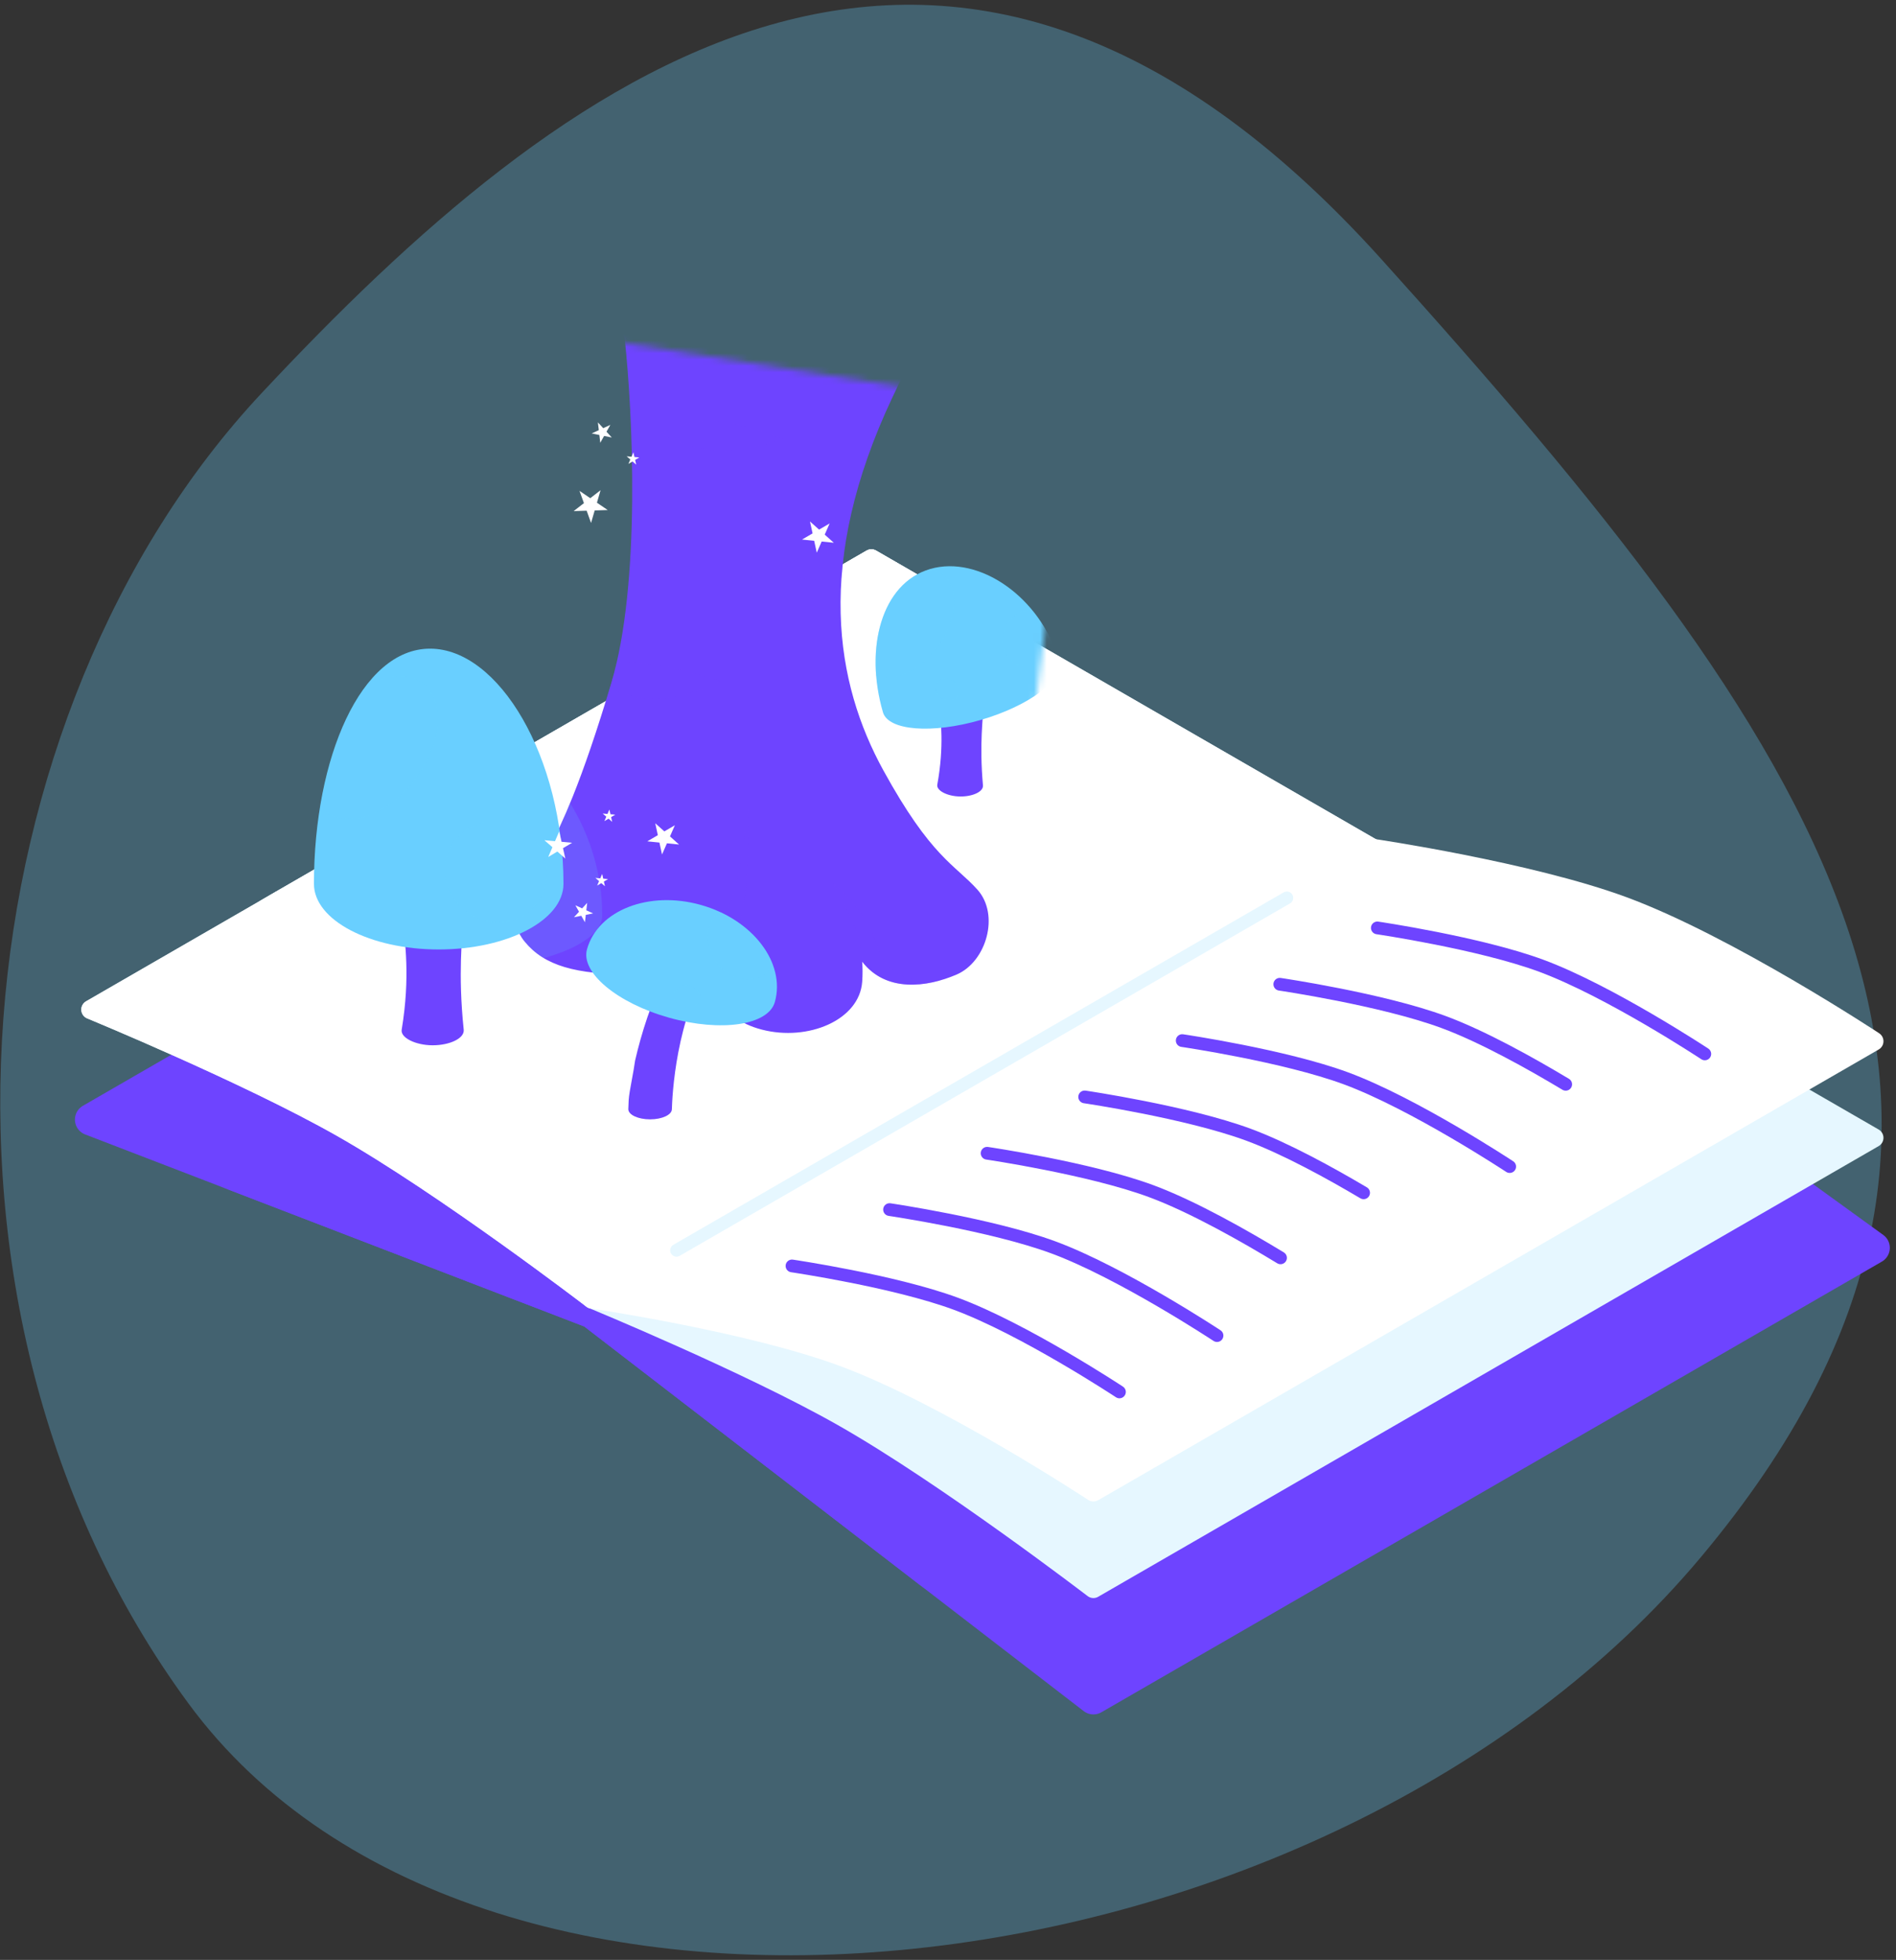 <svg width="298" height="308" viewBox="0 0 298 308" fill="none" xmlns="http://www.w3.org/2000/svg">
<rect x="0" y="0" width="298" height="308" fill="#333333" stroke="none"/>
<g style="mix-blend-mode:multiply">
<path d="M217.092 40.706C285.671 116.797 326.251 174.32 267.363 244.67C208.475 315.019 75.984 330.804 29.596 267.665C-16.437 205.009 -5.705 111.825 41.104 61.796C87.913 11.767 148.514 -35.384 217.092 40.706Z" fill="#69CFFF" fill-opacity="0.3"/>
</g>
<path d="M171.855 266.92L294.529 196.095L213.629 137.539L136.951 105.117L14.277 175.942L93.066 206.254L171.855 266.92Z" fill="#6E44FF" stroke="#6E44FF" stroke-width="5" stroke-linecap="round" stroke-linejoin="round"/>
<path d="M171.855 249.633L294.529 178.807L215.74 133.319L136.951 87.83L14.277 158.655C14.277 158.655 38.886 168.788 53.672 177.179C69.886 186.381 93.066 204.144 93.066 204.144C93.066 204.144 117.675 214.277 132.461 222.668C148.675 231.869 171.855 249.633 171.855 249.633Z" fill="#E6F7FF" stroke="#E6F7FF" stroke-width="3" stroke-linecap="round" stroke-linejoin="round"/>
<path d="M136.951 87.83L14.277 158.655C14.277 158.655 38.886 168.788 53.672 177.179C69.886 186.381 93.066 204.144 93.066 204.144L215.74 133.319L136.951 87.83Z" fill="white" stroke="white" stroke-width="3" stroke-linecap="round" stroke-linejoin="round"/>
<path d="M132.461 213.229C148.855 219.281 171.855 234.456 171.855 234.456L233.192 199.043L263.86 181.337L279.194 172.484L294.529 163.63C294.529 163.63 271.529 148.455 255.134 142.404C240.323 136.936 215.74 133.319 215.74 133.319L93.066 204.144C93.066 204.144 117.649 207.762 132.461 213.229Z" fill="white" stroke="white" stroke-width="3" stroke-linecap="round" stroke-linejoin="round"/>
<path d="M267.95 165.622C267.95 165.622 252.925 155.709 242.215 151.756C232.54 148.184 216.48 145.821 216.48 145.821" stroke="#6E44FF" stroke-width="2" stroke-linecap="round" stroke-linejoin="round"/>
<path d="M201.148 154.674C201.148 154.674 217.208 157.037 226.883 160.609C233.09 162.9 240.746 167.193 246.087 170.398" stroke="#6E44FF" stroke-width="2" stroke-linecap="round" stroke-linejoin="round"/>
<path d="M237.282 183.328C237.282 183.328 222.257 173.415 211.547 169.462C201.872 165.89 185.812 163.527 185.812 163.527" stroke="#6E44FF" stroke-width="2" stroke-linecap="round" stroke-linejoin="round"/>
<path d="M170.48 172.38C170.48 172.38 186.54 174.744 196.215 178.315C202.009 180.454 209.065 184.336 214.322 187.45" stroke="#6E44FF" stroke-width="2" stroke-linecap="round" stroke-linejoin="round"/>
<path d="M155.145 181.233C155.145 181.233 171.204 183.597 180.879 187.168C187.56 189.634 195.919 194.419 201.264 197.67" stroke="#6E44FF" stroke-width="2" stroke-linecap="round" stroke-linejoin="round"/>
<path d="M191.282 209.888C191.282 209.888 176.257 199.975 165.547 196.021C155.872 192.45 139.812 190.086 139.812 190.086" stroke="#6E44FF" stroke-width="2" stroke-linecap="round" stroke-linejoin="round"/>
<path d="M175.946 218.741C175.946 218.741 160.921 208.828 150.212 204.875C140.536 201.303 124.477 198.94 124.477 198.94" stroke="#6E44FF" stroke-width="2" stroke-linecap="round" stroke-linejoin="round"/>
<path d="M106.332 196.486L202.259 141.103" stroke="#E6F7FF" stroke-width="2" stroke-linecap="round" stroke-linejoin="round"/>
<path d="M135.808 128.764L129.455 127.256M135.808 128.764L138.226 133.554M135.808 128.764L130.962 131.561M145.479 147.927L143.061 143.136M145.479 147.927L140.633 150.724M145.479 147.927L138.671 146.176M126.097 159.117L118.833 157.124M126.097 159.117L130.942 156.319M126.097 159.117L124.134 154.569M97.044 151.144L104.307 153.137M97.044 151.144L95.536 146.839M97.044 151.144L101.889 148.346M91.014 133.924L92.521 138.229M91.014 133.924L95.859 131.126M91.014 133.924L97.822 135.674M110.396 122.733L105.551 125.531M110.396 122.733L116.749 124.241M110.396 122.733L112.359 127.281" stroke="#6E44FF" stroke-width="2" stroke-linecap="round" stroke-linejoin="round"/>
<mask id="mask0_342_2048" style="mask-type:alpha" maskUnits="userSpaceOnUse" x="28" y="47" width="140" height="220">
<path fill-rule="evenodd" clip-rule="evenodd" d="M58.38 47.633C57.011 47.417 55.612 47.765 54.503 48.597C53.395 49.429 52.67 50.675 52.495 52.051L28.066 244.33C27.717 247.079 29.615 249.607 32.352 250.04L137.602 266.655C138.972 266.872 140.371 266.524 141.479 265.692C142.588 264.859 143.313 263.613 143.487 262.238L167.917 69.959C168.266 67.21 166.368 64.681 163.631 64.249L58.38 47.633ZM33.151 244.976L57.581 52.697L57.581 52.697L33.152 244.976L33.151 244.976Z" fill="#69CFFF"/>
</mask>
<g mask="url(#mask0_342_2048)">
<path d="M171.855 266.92L294.529 196.095L213.629 137.539L136.951 105.117L14.277 175.942L93.066 206.254L171.855 266.92Z" fill="#6E44FF" stroke="#6E44FF" stroke-width="5" stroke-linecap="round" stroke-linejoin="round"/>
<path d="M171.855 249.633L294.529 178.807L215.74 133.319L136.951 87.83L14.277 158.655C14.277 158.655 38.886 168.788 53.672 177.179C69.886 186.381 93.066 204.144 93.066 204.144C93.066 204.144 117.675 214.277 132.461 222.668C148.675 231.869 171.855 249.633 171.855 249.633Z" fill="#E6F7FF" stroke="#E6F7FF" stroke-width="3" stroke-linecap="round" stroke-linejoin="round"/>
<path d="M136.951 87.83L14.277 158.655C14.277 158.655 38.886 168.788 53.672 177.179C69.886 186.381 93.066 204.144 93.066 204.144L215.74 133.319L136.951 87.83Z" fill="white" stroke="white" stroke-width="3" stroke-linecap="round" stroke-linejoin="round"/>
<path d="M132.461 213.229C148.855 219.281 171.855 234.456 171.855 234.456L233.192 199.043L263.86 181.337L279.194 172.484L294.529 163.63C294.529 163.63 271.529 148.455 255.134 142.404C240.323 136.936 215.74 133.319 215.74 133.319L93.066 204.144C93.066 204.144 117.649 207.762 132.461 213.229Z" fill="white" stroke="white" stroke-width="3" stroke-linecap="round" stroke-linejoin="round"/>
<path d="M155.29 180.244C154.744 180.163 154.236 180.541 154.155 181.088C154.075 181.634 154.453 182.142 154.999 182.222L155.29 180.244ZM180.879 187.168L181.226 186.23L180.879 187.168ZM200.744 198.525C201.216 198.812 201.831 198.662 202.118 198.19C202.405 197.718 202.255 197.103 201.784 196.816L200.744 198.525ZM181.226 186.23C176.31 184.416 169.812 182.92 164.578 181.88C161.954 181.359 159.634 180.951 157.97 180.672C157.138 180.533 156.469 180.426 156.008 180.354C155.777 180.318 155.599 180.29 155.477 180.272C155.416 180.263 155.37 180.256 155.339 180.251C155.323 180.249 155.311 180.247 155.303 180.246C155.299 180.245 155.296 180.245 155.294 180.244C155.293 180.244 155.292 180.244 155.291 180.244C155.291 180.244 155.291 180.244 155.29 180.244C155.29 180.244 155.29 180.244 155.145 181.233C154.999 182.222 154.999 182.222 154.999 182.223C154.999 182.223 154.999 182.223 154.999 182.223C155 182.223 155 182.223 155.001 182.223C155.003 182.223 155.006 182.224 155.01 182.224C155.017 182.225 155.028 182.227 155.043 182.229C155.073 182.234 155.118 182.24 155.177 182.249C155.296 182.267 155.472 182.294 155.699 182.33C156.154 182.401 156.815 182.506 157.64 182.645C159.289 182.921 161.589 183.326 164.189 183.842C169.404 184.878 175.773 186.349 180.533 188.106L181.226 186.23ZM201.784 196.816C196.437 193.563 188.005 188.733 181.226 186.23L180.533 188.106C187.114 190.536 195.401 195.274 200.744 198.525L201.784 196.816Z" fill="#6E44FF"/>
<path d="M190.732 210.723C191.193 211.027 191.813 210.9 192.117 210.439C192.421 209.978 192.294 209.357 191.833 209.053L190.732 210.723ZM139.958 189.097C139.412 189.017 138.904 189.394 138.823 189.941C138.743 190.487 139.121 190.995 139.667 191.076L139.958 189.097ZM165.547 196.021L165.894 195.083L165.894 195.083L165.547 196.021ZM191.282 209.888C191.833 209.053 191.833 209.053 191.833 209.053C191.833 209.053 191.832 209.053 191.832 209.053C191.832 209.052 191.831 209.052 191.83 209.051C191.828 209.05 191.825 209.048 191.821 209.046C191.814 209.041 191.802 209.033 191.788 209.024C191.758 209.004 191.715 208.976 191.658 208.938C191.544 208.864 191.376 208.755 191.158 208.614C190.724 208.334 190.091 207.929 189.3 207.431C187.717 206.435 185.494 205.067 182.935 203.573C177.831 200.596 171.335 197.092 165.894 195.083L165.201 196.96C170.47 198.904 176.841 202.334 181.927 205.301C184.463 206.78 186.666 208.137 188.235 209.124C189.019 209.617 189.645 210.018 190.073 210.294C190.288 210.433 190.453 210.54 190.564 210.613C190.62 210.649 190.662 210.677 190.69 210.695C190.704 210.705 190.715 210.712 190.722 210.716C190.725 210.718 190.728 210.72 190.729 210.721C190.73 210.722 190.731 210.722 190.731 210.722C190.731 210.723 190.732 210.723 190.732 210.723C190.732 210.723 190.732 210.723 191.282 209.888ZM165.894 195.083C160.978 193.269 154.48 191.773 149.246 190.734C146.622 190.213 144.302 189.804 142.638 189.525C141.806 189.386 141.137 189.279 140.676 189.207C140.445 189.171 140.266 189.144 140.145 189.125C140.084 189.116 140.038 189.109 140.007 189.104C139.991 189.102 139.979 189.1 139.971 189.099C139.967 189.098 139.964 189.098 139.962 189.098C139.96 189.097 139.96 189.097 139.959 189.097C139.959 189.097 139.959 189.097 139.958 189.097C139.958 189.097 139.958 189.097 139.812 190.086C139.667 191.076 139.667 191.076 139.667 191.076C139.667 191.076 139.667 191.076 139.667 191.076C139.668 191.076 139.668 191.076 139.669 191.076C139.671 191.076 139.674 191.077 139.678 191.077C139.685 191.078 139.696 191.08 139.711 191.082C139.741 191.087 139.786 191.094 139.845 191.103C139.964 191.121 140.14 191.147 140.367 191.183C140.822 191.254 141.483 191.36 142.308 191.498C143.957 191.774 146.257 192.179 148.857 192.695C154.072 193.731 160.441 195.202 165.201 196.96L165.894 195.083Z" fill="#6E44FF"/>
<path d="M175.396 219.576C175.857 219.88 176.477 219.753 176.781 219.292C177.085 218.831 176.958 218.211 176.497 217.907L175.396 219.576ZM124.622 197.95C124.076 197.87 123.568 198.248 123.487 198.794C123.407 199.34 123.785 199.849 124.331 199.929L124.622 197.95ZM150.212 204.875L150.558 203.937L150.558 203.937L150.212 204.875ZM175.946 218.741C176.497 217.907 176.497 217.907 176.497 217.906C176.497 217.906 176.497 217.906 176.496 217.906C176.496 217.906 176.495 217.905 176.494 217.904C176.492 217.903 176.489 217.901 176.485 217.899C176.478 217.894 176.467 217.886 176.452 217.877C176.422 217.857 176.379 217.829 176.322 217.792C176.208 217.717 176.04 217.608 175.822 217.468C175.388 217.187 174.755 216.782 173.964 216.284C172.381 215.288 170.158 213.92 167.599 212.427C162.495 209.449 155.999 205.945 150.558 203.937L149.865 205.813C155.134 207.758 161.505 211.187 166.591 214.154C169.127 215.634 171.33 216.99 172.899 217.977C173.683 218.47 174.309 218.871 174.737 219.148C174.952 219.286 175.117 219.394 175.228 219.466C175.284 219.503 175.326 219.53 175.354 219.549C175.368 219.558 175.379 219.565 175.386 219.569C175.389 219.572 175.392 219.573 175.393 219.574C175.394 219.575 175.395 219.575 175.395 219.576C175.395 219.576 175.396 219.576 175.396 219.576C175.396 219.576 175.396 219.576 175.946 218.741ZM150.558 203.937C145.642 202.122 139.144 200.626 133.91 199.587C131.286 199.066 128.966 198.657 127.302 198.379C126.47 198.239 125.801 198.132 125.34 198.06C125.109 198.024 124.931 197.997 124.809 197.978C124.748 197.969 124.702 197.962 124.671 197.958C124.655 197.955 124.643 197.953 124.635 197.952C124.631 197.952 124.628 197.951 124.626 197.951C124.625 197.951 124.624 197.951 124.623 197.95C124.623 197.95 124.623 197.95 124.622 197.95C124.622 197.95 124.622 197.95 124.477 198.94C124.331 199.929 124.331 199.929 124.331 199.929C124.331 199.929 124.331 199.929 124.331 199.929C124.332 199.929 124.332 199.929 124.333 199.929C124.335 199.93 124.338 199.93 124.342 199.931C124.349 199.932 124.36 199.933 124.375 199.936C124.405 199.94 124.45 199.947 124.509 199.956C124.628 199.974 124.804 200.001 125.031 200.036C125.486 200.107 126.147 200.213 126.972 200.351C128.621 200.627 130.921 201.032 133.521 201.549C138.736 202.584 145.105 204.056 149.865 205.813L150.558 203.937Z" fill="#6E44FF"/>
<path d="M106.332 196.486L202.259 141.103" stroke="#E6F7FF" stroke-width="2" stroke-linecap="round" stroke-linejoin="round"/>
<path d="M135.808 128.764L129.455 127.256M135.808 128.764L138.226 133.554M135.808 128.764L130.962 131.561M145.479 147.927L143.061 143.136M145.479 147.927L140.633 150.724M145.479 147.927L138.671 146.176M126.097 159.117L118.833 157.124M126.097 159.117L130.942 156.319M126.097 159.117L124.134 154.569M97.044 151.144L104.307 153.137M97.044 151.144L95.536 146.839M97.044 151.144L101.889 148.346M91.014 133.924L92.521 138.229M91.014 133.924L95.859 131.126M91.014 133.924L97.822 135.674M110.396 122.733L105.551 125.531M110.396 122.733L116.749 124.241M110.396 122.733L112.359 127.281" stroke="#6E44FF" stroke-width="2" stroke-linecap="round" stroke-linejoin="round"/>
<path d="M154.495 123.423C154.584 124.416 152.861 125.199 150.878 125.168C148.896 125.138 147.149 124.237 147.317 123.313C149.562 110.941 144.801 107.487 151.15 107.585C157.05 107.676 153.309 110.061 154.495 123.423Z" fill="#6E44FF"/>
<path fill-rule="evenodd" clip-rule="evenodd" d="M138.775 111.931C135.842 101.835 138.561 91.635 146.208 89.413C153.854 87.192 163.531 93.786 166.466 103.88C166.467 103.881 166.467 103.883 166.467 103.884C167.308 106.775 161.789 110.92 154.142 113.142C146.495 115.364 139.615 114.822 138.775 111.931Z" fill="#69CFFF"/>
<g style="mix-blend-mode:multiply">
<path fill-rule="evenodd" clip-rule="evenodd" d="M162.111 95.782C163.588 97.544 164.839 99.593 165.746 101.859C165.603 102.165 165.426 102.463 165.215 102.747C163.687 104.803 160.948 105.355 159.098 103.979C157.247 102.604 156.985 99.822 158.513 97.766C159.428 96.535 160.778 95.843 162.111 95.782ZM137.697 106.189C137.067 98.281 140.002 91.312 146.123 89.482C146.873 89.576 147.564 89.837 148.158 90.278C150.89 92.308 150.546 97.397 147.39 101.644C144.58 105.425 140.489 107.264 137.697 106.189ZM150.432 109.492C149.885 110.227 148.755 110.313 147.907 109.683C147.06 109.053 146.816 107.946 147.362 107.211C147.909 106.475 149.039 106.39 149.887 107.019C150.734 107.649 150.979 108.756 150.432 109.492Z" fill="#69CFFF" fill-opacity="0.3"/>
</g>
<path d="M96.08 107.341C100.752 91.764 99.44 64.836 98.2 53.319L91.416 31.285L156.105 32.911C154.901 34.096 150.043 41.672 140.24 62.493C127.986 88.519 131.335 107.394 138.837 121.056C146.338 134.719 150.038 135.836 153.606 139.786C157.173 143.737 155.043 151.133 150.359 153.148C145.675 155.163 139.278 155.999 135.514 151.129C135.586 152.102 135.594 153.151 135.514 154.273C135.088 160.309 126.993 163.682 119.759 161.808C112.524 159.933 112.315 154.886 114.058 151.133C112.312 151.804 106.975 153.148 99.602 153.148C90.385 153.148 85.565 151.738 82.486 147.999C79.858 144.809 81.055 141.35 82.486 139.463C84.916 135.995 87.253 132.078 90.019 125.183C91.811 120.715 93.784 114.997 96.08 107.341Z" fill="#6E44FF"/>
<g style="mix-blend-mode:multiply">
<path fill-rule="evenodd" clip-rule="evenodd" d="M85.455 150.563C84.298 149.87 83.326 149.022 82.484 147.999C79.856 144.809 81.052 141.35 82.484 139.463C84.792 136.169 87.015 132.471 89.602 126.202C92.734 131.232 94.654 137.358 94.654 143.845C94.654 146.58 91.05 149.012 85.455 150.563Z" fill="#69CFFF" fill-opacity="0.15"/>
</g>
<g style="mix-blend-mode:multiply">
<path fill-rule="evenodd" clip-rule="evenodd" d="M114.05 151.138C114.051 151.136 114.052 151.134 114.053 151.133C112.513 151.725 108.18 152.84 102.121 153.095C106.367 152.183 110.281 150.154 112.481 146.786C115.771 141.748 116.594 134.746 117.131 130.179L117.131 130.179L117.131 130.179C117.275 128.957 117.398 127.909 117.543 127.12C118.22 141.859 115.336 149.056 114.054 151.133L114.05 151.138ZM147.9 154.033C143.62 155.283 138.65 155.191 135.511 151.131L135.51 151.129C135.196 146.868 133.563 143.448 130.861 138.719C133.338 140.71 136.355 143.903 138.004 148.977C139.162 152.54 142.209 154.68 147.9 154.033Z" fill="#6E44FF" fill-opacity="0.3"/>
</g>
<g style="mix-blend-mode:multiply">
<path fill-rule="evenodd" clip-rule="evenodd" d="M96.937 104.072C96.677 105.207 96.391 106.3 96.079 107.341C96.001 107.599 95.924 107.855 95.848 108.109C97.436 108.843 99.313 109.474 101.356 109.704C107.382 110.383 113.235 107.026 113.235 107.026C113.235 107.026 107.382 104.94 101.356 104.261C99.763 104.082 98.27 104.039 96.937 104.072ZM132.698 86.65C131.6 86.655 130.429 86.717 129.271 86.874C124.812 87.477 121.808 89.677 121.808 89.677C121.808 89.677 126.686 91.665 131.145 91.062C131.529 91.01 131.9 90.938 132.258 90.848C132.355 89.478 132.501 88.078 132.698 86.65ZM111.942 70.769C116.411 71.298 123.025 68.969 123.025 68.969C123.025 68.969 117.452 66.722 112.984 66.193C108.515 65.665 103.772 68.138 103.772 68.138C103.772 68.138 107.474 70.241 111.942 70.769Z" fill="#6E44FF" fill-opacity="0.3"/>
</g>
<path fill-rule="evenodd" clip-rule="evenodd" d="M99.82 166.667C100.83 162.293 102.298 157.69 104.84 152.244L109.878 154.868C107.735 159.457 106.647 164.496 106.105 168.467C105.837 170.437 105.707 172.106 105.645 173.274C105.623 173.685 105.61 174.032 105.602 174.307H105.599C105.599 174.307 105.599 174.307 105.599 174.307C105.599 175.191 104.067 175.906 102.176 175.906C100.286 175.906 98.754 175.191 98.754 174.307C98.754 174.307 98.754 174.307 98.754 174.307H98.754C98.754 174.306 98.754 174.305 98.754 174.305C98.754 174.293 98.754 174.282 98.755 174.271C98.764 173.919 98.781 173.461 98.81 172.911C98.849 172.168 99.069 170.98 99.307 169.694C99.493 168.689 99.689 167.626 99.82 166.667Z" fill="#6E44FF"/>
<path fill-rule="evenodd" clip-rule="evenodd" d="M92.259 149.182C93.982 143.041 101.989 139.918 110.143 142.206C118.297 144.493 123.51 151.326 121.787 157.467C120.763 161.116 113.323 162.221 105.169 159.933C97.015 157.645 91.235 152.832 92.259 149.182Z" fill="#69CFFF"/>
<g style="mix-blend-mode:multiply">
<path fill-rule="evenodd" clip-rule="evenodd" d="M112.714 151.345C114.759 153.945 118.137 154.7 120.259 153.031C120.776 152.625 121.171 152.112 121.443 151.531C120.181 148.225 117.228 145.212 113.237 143.35C113.106 143.43 112.979 143.519 112.856 143.615C110.733 145.284 110.67 148.745 112.714 151.345ZM99.804 150.253C101.44 150.062 102.639 148.824 102.483 147.489C102.327 146.154 100.874 145.226 99.238 145.418C97.602 145.609 96.403 146.846 96.559 148.182C96.715 149.517 98.168 150.445 99.804 150.253ZM110.084 156.877C109.973 157.824 108.944 158.482 107.784 158.347C106.624 158.211 105.774 157.334 105.884 156.387C105.995 155.441 107.024 154.783 108.184 154.918C109.344 155.054 110.194 155.931 110.084 156.877Z" fill="#69CFFF" fill-opacity="0.3"/>
</g>
<path d="M72.884 161.821C73.025 163.167 70.701 164.266 68.009 164.266C65.317 164.266 62.925 163.079 63.134 161.821C65.923 144.973 59.386 140.382 68.009 140.382C76.024 140.382 70.994 143.7 72.884 161.821Z" fill="#6E44FF"/>
<path fill-rule="evenodd" clip-rule="evenodd" d="M49.344 138.9C49.344 119.021 56.765 101.936 67.595 101.936C78.425 101.936 88.563 119.021 88.563 138.9C88.563 144.593 79.783 149.208 68.953 149.208C58.123 149.208 49.344 144.593 49.344 138.9Z" fill="#69CFFF"/>
<g style="mix-blend-mode:multiply">
<path fill-rule="evenodd" clip-rule="evenodd" d="M50.355 126.76C51.699 118.815 54.32 112.021 57.873 107.612C60.974 105.914 64.164 105.676 66.357 107.306C69.965 109.987 69.511 116.708 65.343 122.316C61.175 127.925 54.871 130.298 51.264 127.617C50.925 127.366 50.623 127.079 50.355 126.76ZM84.478 141.87C81.907 145.33 76.898 145.961 73.29 143.279C69.682 140.598 68.842 135.62 71.412 132.161C73.983 128.702 78.992 128.071 82.6 130.752C86.208 133.433 87.048 138.411 84.478 141.87Z" fill="#69CFFF" fill-opacity="0.3"/>
</g>
<path d="M92.288 141.89L92.154 143.052L93.218 143.539L92.071 143.77L91.936 144.933L91.362 143.913L90.215 144.144L91.007 143.283L90.433 142.264L91.496 142.751L92.288 141.89Z" fill="white"/>
<path d="M94.642 137.339L94.81 138.079L95.566 138.149L94.913 138.537L95.081 139.277L94.51 138.777L93.858 139.165L94.157 138.468L93.587 137.967L94.342 138.036L94.642 137.339Z" fill="white"/>
<path d="M95.779 127.216L95.946 127.956L96.702 128.025L96.05 128.414L96.218 129.154L95.647 128.654L94.994 129.042L95.294 128.344L94.723 127.844L95.479 127.913L95.779 127.216Z" fill="white"/>
<path d="M99.552 71.08L99.72 71.82L100.476 71.889L99.823 72.278L99.991 73.018L99.42 72.518L98.768 72.906L99.067 72.208L98.497 71.708L99.253 71.777L99.552 71.08Z" fill="white"/>
<path d="M94.393 77.036L93.823 79.002L95.516 80.152L93.47 80.217L92.899 82.183L92.205 80.257L90.159 80.322L91.776 79.066L91.082 77.14L92.776 78.291L94.393 77.036Z" fill="white"/>
<path d="M95.93 66.772L95.325 67.846L96.159 68.754L94.95 68.51L94.345 69.584L94.203 68.359L92.995 68.115L94.116 67.602L93.974 66.377L94.809 67.285L95.93 66.772Z" fill="white"/>
<path d="M106.075 129.686L105.302 131.441L106.733 132.719L104.825 132.526L104.052 134.282L103.645 132.408L101.737 132.215L103.394 131.249L102.987 129.375L104.418 130.652L106.075 129.686Z" fill="white"/>
<path d="M130.395 82.26L129.623 84.016L131.054 85.293L129.145 85.101L128.373 86.856L127.966 84.982L126.057 84.79L127.714 83.824L127.307 81.949L128.738 83.227L130.395 82.26Z" fill="white"/>
<path d="M87.891 130.657L88.26 132.286L89.924 132.439L88.488 133.293L88.857 134.923L87.601 133.821L86.165 134.676L86.825 133.141L85.568 132.039L87.232 132.192L87.891 130.657Z" fill="white"/>
</g>
</svg>
